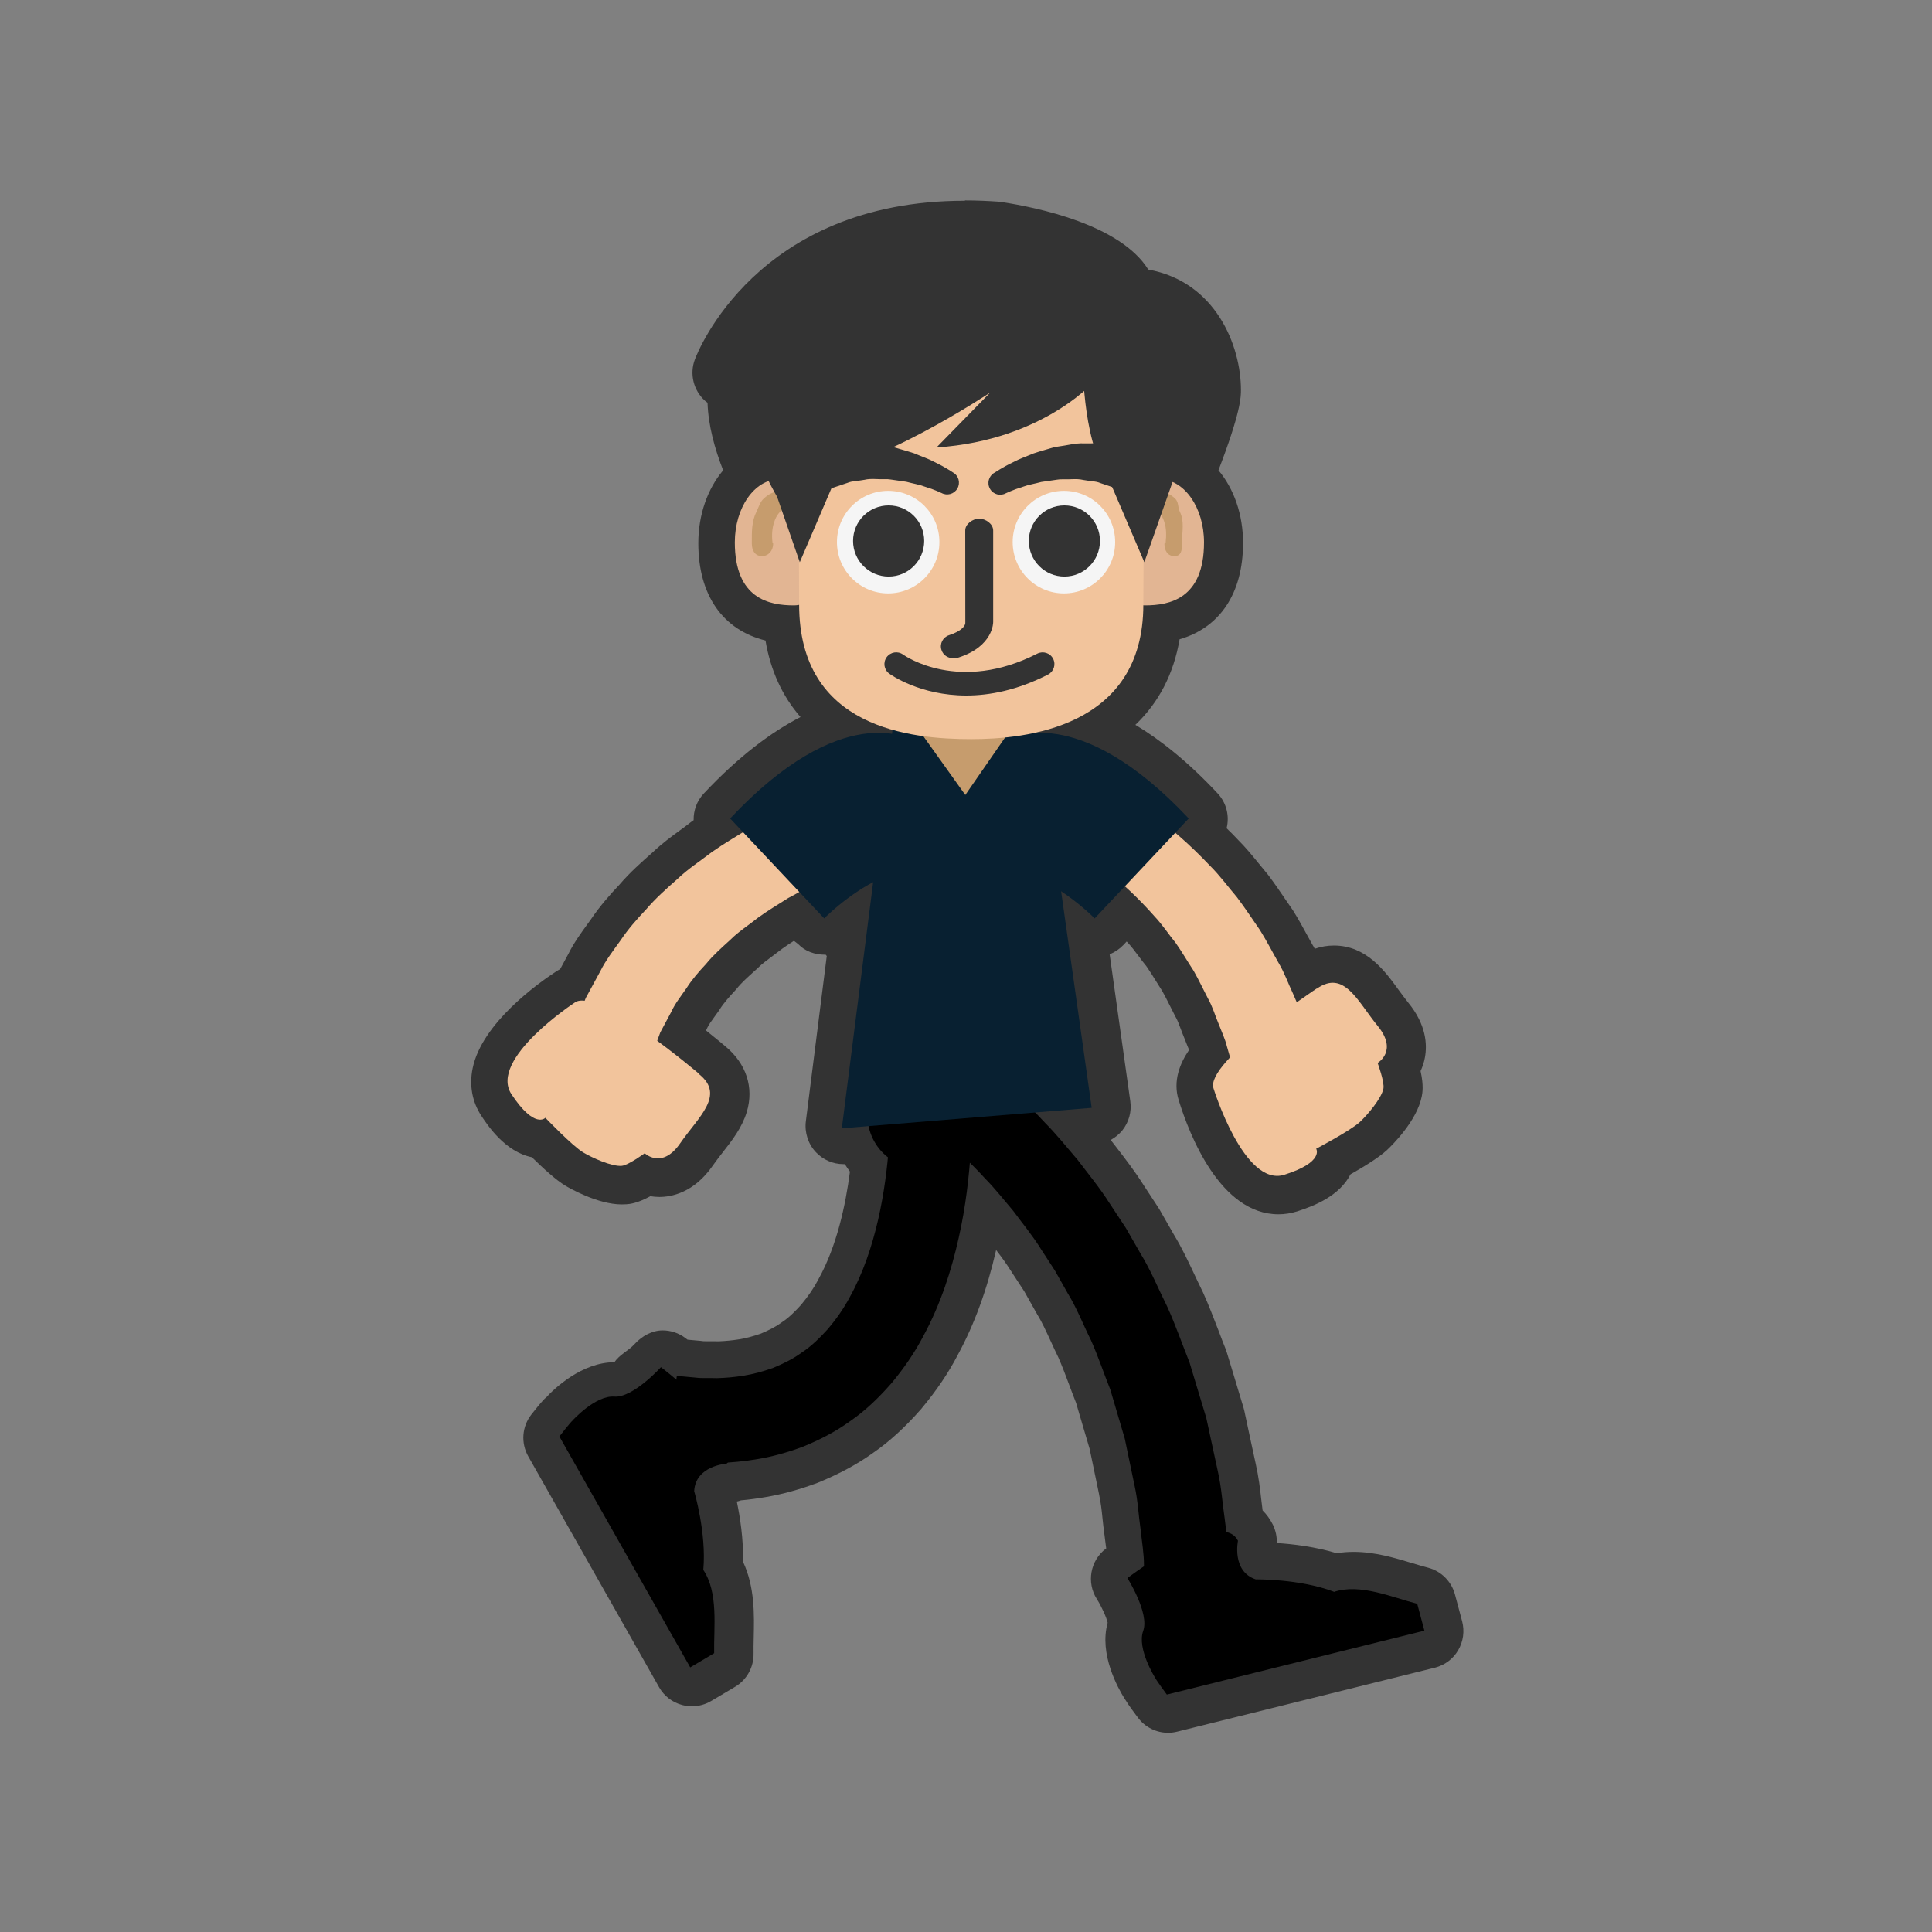 <?xml version="1.0" encoding="utf-8"?>
<!-- Generator: Adobe Illustrator 16.0.0, SVG Export Plug-In . SVG Version: 6.00 Build 0)  -->
<!DOCTYPE svg PUBLIC "-//W3C//DTD SVG 1.1//EN" "http://www.w3.org/Graphics/SVG/1.1/DTD/svg11.dtd">
<svg version="1.1" id="Layer_1" xmlns="http://www.w3.org/2000/svg" xmlns:xlink="http://www.w3.org/1999/xlink" x="0px" y="0px"
	 width="256px" height="256px" viewBox="0 0 256 256" enable-background="new 0 0 256 256" xml:space="preserve">
<rect x="0" y="0" width="256" height="256" fill="#808080" stroke="none"/>
<path fill="#333333" d="M154.62,227.016c-0.78,0-1.53-0.367-2.011-1.013c-0.77-1.04-1.299-1.755-1.627-2.326
	c-0.01-0.014-0.02-0.028-0.027-0.043c-0.518-0.817-3.037-5.069-1.814-8.401c0.17-0.676-0.729-3.021-1.85-4.797
	c-0.689-1.096-0.43-2.541,0.6-3.326c0.03-0.02,0.471-0.353,1.18-0.856c-0.039-0.612-0.129-1.276-0.219-2.003
	c-0.061-0.47-0.121-0.956-0.181-1.46c-0.08-0.563-0.149-1.235-0.229-1.924c-0.121-1.13-0.24-2.298-0.5-3.433l-1.28-6.162
	l-1.851-6.291c-0.31-0.789-0.609-1.59-0.92-2.399c-0.479-1.28-0.97-2.61-1.529-3.86c-0.36-0.729-0.7-1.47-1.041-2.22
	c-0.619-1.351-1.199-2.63-1.909-3.78c-0.021-0.029-1.14-2.039-1.69-3l-1.779-2.72c-0.771-1.26-1.641-2.39-2.48-3.5
	c-0.37-0.479-0.73-0.95-1.08-1.43c-0.311-0.36-0.609-0.72-0.9-1.08c-0.359-0.431-0.709-0.851-1.049-1.25
	c-0.25,1.68-0.551,3.29-0.91,4.86c-1.17,5.25-2.791,9.739-4.96,13.709c-1.14,2.19-2.64,4.41-4.45,6.58
	c-2.06,2.36-4.01,4.15-6.01,5.521c-1.82,1.33-4.02,2.53-6.66,3.61c-2.29,0.859-4.46,1.459-6.53,1.8c-1.16,0.2-2.34,0.35-3.59,0.45
	c-0.26,0.109-0.54,0.18-0.82,0.199c-0.05,0.01-1.59,0.15-1.9,1.01c0.4,1.521,1.41,5.801,1.21,9.951
	c1.59,2.939,1.51,6.539,1.43,9.479c-0.02,0.76-0.04,1.489-0.02,2.17c0.02,0.899-0.45,1.74-1.23,2.2l-3.17,1.88
	c-0.39,0.229-0.83,0.35-1.27,0.35c-0.21,0-0.43-0.03-0.64-0.079c-0.65-0.171-1.2-0.601-1.53-1.181L71.99,191.6
	c-0.5-0.88-0.42-1.97,0.202-2.768c0.77-1,1.31-1.689,1.76-2.156c0.02-0.025,0.05-0.054,0.07-0.08c0.61-0.67,3.81-4.027,7.2-4.027
	c0.14,0,0.27,0,0.405,0.011c0.694-0.03,2.712-1.53,4.124-3.09c0.49-0.55,1.17-0.83,1.85-0.83c0.53,0,1.06,0.159,1.51,0.5
	c0.02,0.01,0.33,0.25,0.83,0.64l2.63,0.24c0.24,0.029,0.55,0.029,0.83,0.029h0.93c0.23,0,0.48,0,0.72,0.011
	c1.11-0.04,2.13-0.13,3.11-0.29c1.03-0.16,2.13-0.45,3.38-0.891c1.04-0.439,2.22-0.979,3.25-1.729l0.1-0.069
	c0.9-0.591,1.83-1.44,3.01-2.74c1.04-1.24,1.89-2.48,2.55-3.73c2.85-5.14,4.09-11.5,4.63-16.32c-0.77-0.819-1.39-1.77-1.83-2.819
	l-1.47,0.11c-0.06,0.01-0.13,0.01-0.19,0.01c-0.68,0-1.33-0.28-1.81-0.78c-0.52-0.54-0.76-1.29-0.67-2.04l3.39-26.7
	c-0.9,0.76-1.45,1.4-1.46,1.41c-0.47,0.48-1.11,0.84-1.78,0.84h-0.03c-0.68,0-1.33-0.38-1.79-0.88l-1.96-2.13l-0.55,0.32
	c-0.98,0.62-2,1.24-2.93,1.91c-0.42,0.34-0.86,0.66-1.3,0.98c-0.78,0.58-1.53,1.13-2.1,1.71l-0.38,0.35
	c-0.99,0.9-1.94,1.74-2.65,2.629l-0.12,0.141c-0.79,0.84-1.69,1.85-2.32,2.85c-0.02,0.03-0.04,0.07-0.06,0.1
	c-0.16,0.23-0.33,0.461-0.49,0.69c-0.52,0.72-1.01,1.41-1.28,2.011c-0.02,0.049-0.05,0.1-0.08,0.149l-1.01,1.87
	c2.35,1.8,4.06,3.26,4.15,3.34c4.65,3.76,1.29,8.061-0.72,10.63c-0.47,0.601-0.95,1.22-1.38,1.841c-1.76,2.539-3.7,3.08-5.02,3.08
	c-0.59,0-1.12-0.111-1.58-0.261c-1.22,0.761-2.23,1.181-3,1.25c-0.12,0.011-0.25,0.021-0.39,0.021c-2.59,0-6.15-2.11-6.19-2.131
	c-1.23-0.729-3.25-2.68-4.56-4c-2.56-0.08-4.51-2.58-5.76-4.479c-0.86-1.3-1.14-2.84-0.81-4.45c1.07-5.189,8.47-10.24,9.94-11.199
	c0.29-0.201,0.62-0.361,0.99-0.461l1.53-2.81c0.66-1.33,1.55-2.55,2.41-3.73l0.45-0.62c1.09-1.64,2.48-3.19,3.58-4.35
	c1.3-1.52,2.8-2.84,4.24-4.12c1.06-1.01,2.22-1.86,3.34-2.68c0.48-0.34,0.95-0.69,1.41-1.05l0.09-0.06c0.57-0.4,1.15-0.78,1.72-1.15
	c-0.53-0.93-0.41-2.13,0.35-2.95c6.04-6.43,11.27-9.61,15.47-11.06c-4.02-3.01-6.36-7.42-6.88-13.05
	c-5.59-0.61-8.64-4.38-8.64-10.77c0-3.73,1.46-7.11,3.75-9.07c-1.52-3.45-2.77-7.48-2.5-11.08c-0.43-0.08-0.84-0.28-1.18-0.59
	c-0.76-0.69-1.03-1.77-0.67-2.73c0.3-0.79,7.51-19.41,33.44-19.41c1.359,0,2.77,0.05,4.18,0.15c0.07,0,0.131,0.01,0.19,0.02
	c3.78,0.57,16.03,2.86,18.29,8.79c8.34,0.82,11.41,8.44,11.41,13.65c0,0.67,0,2.67-3.4,11.24c2.26,1.97,3.68,5.32,3.68,9.02
	c0,6.2-2.869,9.93-8.149,10.7c-0.58,6.13-3.36,10.8-8.19,13.83c3.85,1.69,8.45,4.81,13.65,10.35c0.91,0.97,0.91,2.46,0,3.43
	l-0.03,0.03c0.97,0.9,1.91,1.83,2.8,2.77c0.93,0.91,1.76,1.94,2.57,2.94c0.37,0.45,0.73,0.9,1.109,1.34l0.091,0.11
	c0.78,1.03,1.489,2.07,2.17,3.07c0.319,0.46,0.63,0.93,0.95,1.38l0.07,0.11c0.639,1.03,1.189,2.04,1.729,3.02
	c0.26,0.47,0.521,0.94,0.771,1.4c0.549,0.9,0.959,1.85,1.319,2.7l0.2-0.14c1.119-0.781,2.311-1.201,3.49-1.201
	c3.02,0,4.879,2.56,6.52,4.81c0.45,0.62,0.91,1.25,1.38,1.83c1.79,2.18,1.9,4.04,1.69,5.22c-0.141,0.78-0.44,1.41-0.79,1.91
	c0.399,1.39,0.53,2.47,0.37,3.24c-0.5,2.58-3.69,5.61-3.83,5.739c-1.051,0.98-3.48,2.391-5.1,3.281l-0.061,0.149
	c-0.66,1.78-2.51,3.101-5.83,4.149c-0.561,0.181-1.13,0.271-1.71,0.271c-6.22,0-9.86-10.229-10.819-13.36
	c-0.631-1.93,0.449-3.84,1.77-5.439l-0.09-0.34c-0.11-0.461-0.33-1-0.58-1.62c-0.131-0.31-0.26-0.63-0.381-0.96
	c-0.17-0.4-0.33-0.811-0.489-1.24c-0.25-0.68-0.49-1.311-0.81-1.87c-0.281-0.53-0.521-1.01-0.761-1.5
	c-0.351-0.69-0.7-1.41-1.09-2.09c-0.3-0.46-0.59-0.92-0.89-1.4c-0.43-0.69-0.881-1.41-1.351-2.07c-0.36-0.44-0.7-0.9-1.05-1.36
	c-0.529-0.72-1.04-1.39-1.58-1.96c-0.65-0.74-1.311-1.44-1.98-2.11l-2.27,2.49c-0.47,0.5-1.12,0.88-1.8,0.88h-0.021
	c-0.369,0-0.72-0.17-1.039-0.32l3.119,22.19c0.1,0.681-0.1,1.351-0.529,1.89c-0.43,0.541-1.07,0.86-1.75,0.92l-2.551,0.19
	c0.49,0.57,0.99,1.16,1.51,1.771l0.891,1.05l0.1,0.12c0.36,0.49,0.74,0.979,1.121,1.47c1.1,1.42,2.229,2.88,3.27,4.521l2.07,3.149
	l0.08,0.13l1.939,3.391c0.96,1.56,1.76,3.27,2.54,4.93c0.36,0.77,0.72,1.54,1.101,2.3c0.01,0.03,0.029,0.06,0.039,0.09
	c0.76,1.681,1.41,3.38,2.04,5.03c0.32,0.82,0.63,1.64,0.95,2.449c0.029,0.07,0.05,0.141,0.07,0.201l2.22,7.35
	c0.021,0.07,0.03,0.13,0.05,0.199l1.51,7c0.36,1.561,0.541,3.101,0.69,4.471c0.08,0.689,0.16,1.359,0.26,2.02l0.06,0.45
	c0.621,0.44,1.121,1.021,1.471,1.72c0.25,0.511,0.33,1.08,0.21,1.631c-0.011,0.05-0.29,1.57,0.45,2.1c1.529,0.03,5.96,0.21,9.9,1.52
	c0.739-0.17,1.529-0.25,2.359-0.25c2.48,0,4.95,0.75,7.13,1.42c0.72,0.221,1.431,0.431,2.091,0.601
	c0.869,0.229,1.559,0.91,1.789,1.78l0.95,3.56c0.17,0.65,0.08,1.341-0.271,1.92c-0.35,0.58-0.899,0.99-1.549,1.15l-34.131,8.479
	c-0.21,0.04-0.41,0.07-0.609,0.07L154.62,227.016z"/>
<path fill="#333333" d="M127.69,31.485c1.283,0,2.615,0.05,3.998,0.15c0,0,14.957,2.26,16.416,7.48
	c0.109,0.397,0.16,0.83,0.184,1.275c0.186-0.007,0.365-0.01,0.544-0.01c8.899,0,10.44,8.46,10.44,11.228
	c0,1.99-2.15,7.667-3.521,11.066l0.04,0.012l-0.41,1.18c2.41,1.035,4.17,4.223,4.17,7.998c0,7.486-4.57,8.352-7.81,8.352
	c-0.08,0-0.15-0.012-0.229-0.018c-0.031,10.898-7.051,15.29-13.801,16.913l0.02,0.28h0.15c4.01,0,10.78,1.75,19.66,11.22l-1.79,1.84
	c1.58,1.35,3.12,2.76,4.58,4.3c1.31,1.3,2.41,2.79,3.59,4.17c1.101,1.44,2.06,2.94,3.06,4.36c0.91,1.47,1.67,2.95,2.451,4.33
	c0.83,1.37,1.289,2.78,1.889,4.02c0.181,0.43,0.361,0.84,0.541,1.24c1.57-1.12,2.66-1.84,2.66-1.84
	c0.779-0.551,1.479-0.78,2.109-0.78c2.311,0,3.85,3.14,5.98,5.74c2.72,3.319-0.021,4.89-0.021,4.89s0.94,2.54,0.771,3.4
	c-0.26,1.33-2.12,3.49-3.101,4.41c-1.239,1.17-5.8,3.57-5.8,3.57s1.12,1.77-4.22,3.459c-0.32,0.101-0.64,0.15-0.95,0.15
	c-4.859,0-8.439-11.59-8.439-11.59c-0.32-0.971,0.64-2.45,2.17-4.07l-0.44-1.55c-0.22-0.92-0.67-1.87-1.07-2.94
	c-0.46-1.039-0.79-2.27-1.43-3.399c-0.61-1.15-1.19-2.41-1.89-3.65c-0.78-1.18-1.51-2.46-2.371-3.68
	c-0.939-1.14-1.77-2.43-2.81-3.53c-1.229-1.39-2.54-2.71-3.89-3.93l-3.98,4.23c0,0-1.8-1.84-4.38-3.55l3.99,28.41l-7.74,0.6
	c0.53,0.53,1.06,1.07,1.601,1.66c1.42,1.44,2.789,3.131,4.289,4.881c1.381,1.829,2.94,3.699,4.271,5.819l2.101,3.19
	c0.64,1.119,1.289,2.25,1.939,3.39c1.38,2.25,2.38,4.729,3.58,7.11c1.1,2.43,1.971,4.939,2.939,7.379l2.221,7.351
	c0.52,2.431,1.04,4.78,1.52,7.011c0.51,2.219,0.631,4.369,0.93,6.329c0.07,0.601,0.15,1.19,0.221,1.761
	c0.68,0.14,1.22,0.549,1.54,1.199c0,0-0.851,4.17,2.36,5.17h0.16c0.969,0,6.069,0.03,10.189,1.59c-0.01,0-0.08-0.02-0.09-0.02
	l-0.04-0.02V211c1-0.26,1.68-0.38,2.521-0.38c2.899,0,6.069,1.29,8.639,1.95l0.971,3.56l-34.12,8.479c0,0-1.62-2.189-1.53-2.225
	l-0.02,0.004c0,0-2.439-3.861-1.58-6.201c0.859-2.35-2.09-6.994-2.09-6.994s0.88-0.67,2.21-1.56c0-0.09-0.011-0.17-0.011-0.27
	c0.011-1.45-0.26-2.99-0.459-4.75c-0.26-1.75-0.33-3.657-0.78-5.63c-0.41-1.98-0.851-4.061-1.3-6.221
	c-0.621-2.115-1.26-4.289-1.92-6.5c-0.851-2.146-1.601-4.369-2.551-6.51c-1.039-2.095-1.88-4.296-3.1-6.25
	c-0.561-1.01-1.12-2-1.67-2.986c-0.61-0.942-1.221-1.869-1.82-2.789c-1.15-1.865-2.51-3.49-3.689-5.11
	c-1.291-1.521-2.461-3.013-3.68-4.25c-0.721-0.793-1.421-1.511-2.101-2.17c-0.25,3.01-0.66,6.36-1.47,9.944
	c-0.94,4.221-2.37,8.75-4.72,13.061c-1.13,2.17-2.57,4.25-4.17,6.17c-1.65,1.89-3.47,3.66-5.5,5.05c-1.99,1.45-4.13,2.511-6.2,3.36
	c-2.09,0.79-4.11,1.34-5.99,1.65c-1.44,0.25-2.8,0.39-4.03,0.469c-0.04,0.051-0.08,0.101-0.13,0.15c0,0-4.13,0.271-4.3,3.65
	c0,0,1.65,5.55,1.21,10.42c-0.01-0.01-0.01-0.016-0.02-0.02l0.02,0.02c2.07,3.04,1.39,7.65,1.46,11.07l-3.17,1.88l-17.34-30.601
	c0,0,1.6-2.072,1.71-2.072l-0.01-0.021c0,0,2.89-3.2,5.35-3.2c0.07,0,0.14,0,0.21,0.01h0.17c2.49,0,6.01-3.91,6.01-3.91
	s0.85,0.641,2.04,1.65l0.07-0.51l2.51,0.23c0.36,0.05,0.75,0.06,1.17,0.06c0.29,0,0.6-0.01,0.93-0.01c0.23,0,0.47,0,0.72,0.01
	c1.07-0.03,2.26-0.13,3.52-0.33c1.25-0.2,2.55-0.55,3.87-1.021c1.28-0.539,2.6-1.149,3.82-2.039c1.26-0.82,2.4-1.94,3.5-3.16
	c1.06-1.27,2.07-2.66,2.9-4.24c3.17-5.71,4.51-12.83,5.04-18.48c-1.36-1.049-2.33-2.629-2.63-4.47l-3.48,0.271l4.09-32.21
	c-3.63,1.91-6.43,4.77-6.43,4.77l-3.3-3.51c-0.48,0.27-0.97,0.54-1.47,0.8c-1.33,0.84-2.72,1.67-4,2.6
	c-1.24,0.99-2.6,1.85-3.68,2.94c-1.15,1.04-2.29,2.04-3.2,3.165c-0.99,1.064-1.91,2.12-2.61,3.23c-0.75,1.076-1.53,2.06-2,3.105
	c-0.54,1.01-1.03,1.93-1.47,2.75c-0.15,0.4-0.29,0.78-0.42,1.13c3.1,2.28,5.61,4.421,5.61,4.421c3.45,2.789-0.1,5.619-2.53,9.149
	c-1.08,1.56-2.13,2-2.97,2c-1.04,0-1.74-0.681-1.74-0.681s-2.19,1.601-3.05,1.681c-0.06,0-0.13,0.01-0.19,0.01
	c-1.39,0-3.8-1.12-4.91-1.78c-1.46-0.869-5.02-4.6-5.02-4.6s-0.23,0.25-0.69,0.25c-0.7,0-1.94-0.561-3.8-3.35
	c-3.1-4.66,8.41-12.17,8.41-12.17c0.24-0.16,0.55-0.24,0.91-0.24c0.11,0,0.22,0.01,0.34,0.02l0.15-0.39
	c0.58-1.07,1.25-2.28,1.96-3.61c0.67-1.36,1.66-2.64,2.67-4.04c0.96-1.44,2.14-2.79,3.42-4.14c1.2-1.43,2.63-2.68,4.08-3.96
	c1.4-1.35,3.03-2.39,4.57-3.58c1.35-0.95,2.75-1.8,4.14-2.64l-1.69-1.79c8.87-9.46,15.65-11.36,19.65-11.36
	c0.65,0,1.23,0.05,1.74,0.13l0.06-0.54c-6.38-1.83-12.31-6.2-12.32-16.56c-0.22,0.05-0.45,0.08-0.71,0.08
	c-3.23,0-7.81-0.87-7.81-8.35c0-3.93,1.91-7.21,4.47-8.1c-1.84-3.65-4.63-10.43-2.49-14.7c0,0,0.46-0.71-0.23-0.71
	c-0.38,0-1.13,0.22-2.52,0.92c0,0,6.61-17.78,31.1-17.78"/>
<path fill="#333333" d="M127.851,26.601c-27.65,0-35.46,20.18-35.78,21.04c-0.72,1.92-0.18,4.09,1.34,5.46
	c0.11,0.09,0.22,0.19,0.34,0.27c0.1,3.01,0.96,6.12,2.07,8.95c-2.06,2.44-3.29,5.87-3.29,9.65c0,6.9,3.25,11.5,8.9,12.9
	c0.67,3.98,2.24,7.39,4.64,10.14c-3.77,1.94-8.09,5.1-12.81,10.13c-0.93,0.99-1.38,2.27-1.35,3.54l-0.33,0.23
	c-0.06,0.04-0.12,0.09-0.17,0.13c-0.44,0.35-0.89,0.68-1.35,1.01c-1.11,0.81-2.36,1.73-3.54,2.85c-1.49,1.32-3.03,2.67-4.43,4.31
	c-1.15,1.21-2.58,2.81-3.8,4.62l-0.39,0.54c-0.91,1.26-1.86,2.55-2.6,4.05l-0.94,1.74l-0.14,0.25c-0.22,0.12-0.42,0.239-0.6,0.36
	c-2.3,1.51-9.76,6.789-10.99,12.77c-0.47,2.279-0.07,4.47,1.17,6.34c0.82,1.24,3.14,4.75,6.68,5.46c1.45,1.431,3.19,3.03,4.44,3.771
	c0.42,0.26,4.25,2.479,7.46,2.479c0.21,0,0.41-0.01,0.61-0.021c0.44-0.029,1.43-0.109,3.19-1.069c0.37,0.06,0.77,0.101,1.19,0.101
	c1.57,0,4.58-0.541,7.08-4.16c0.38-0.551,0.83-1.121,1.29-1.721c1.27-1.619,2.58-3.3,3.21-5.38c0.98-3.25-0.07-6.43-2.87-8.729
	c-0.23-0.19-1.17-0.99-2.53-2.07l0.01-0.02c0.05-0.101,0.11-0.211,0.15-0.32c0.16-0.37,0.6-0.98,1.03-1.57
	c0.17-0.23,0.34-0.47,0.51-0.71c0.04-0.06,0.09-0.13,0.13-0.2c0.52-0.83,1.32-1.72,2.03-2.48c0.08-0.09,0.16-0.18,0.24-0.279
	c0.58-0.73,1.45-1.51,2.37-2.34l0.27-0.24c0.07-0.07,0.14-0.13,0.21-0.2c0.44-0.45,1.11-0.94,1.81-1.46
	c0.43-0.32,0.87-0.65,1.33-1.01c0.49-0.36,1.02-0.7,1.56-1.05l0.56,0.43c0.94,0.99,2.23,1.41,3.59,1.41h0.05
	c0.05,0,0.1,0.16,0.15,0.16l-2.77,21.899c-0.19,1.49,0.3,3.03,1.34,4.12c0.95,1,2.26,1.57,3.62,1.57c0.07,0,0.14,0.01,0.21,0.01
	c0.21,0.341,0.43,0.67,0.67,0.979c-0.57,4.421-1.74,9.891-4.18,14.271l-0.05,0.101c-0.56,1.06-1.29,2.14-2.25,3.289
	c-0.64,0.701-1.56,1.67-2.46,2.25l-0.2,0.141c-0.8,0.58-1.75,1.029-2.67,1.42c-1.07,0.37-2.01,0.62-2.84,0.75
	c-0.89,0.141-1.78,0.23-2.75,0.27c-0.25-0.01-0.48-0.01-0.71-0.01h-0.93c-0.34,0-0.45-0.01-0.48-0.02l-0.24-0.03
	c-0.75-0.069-1.34-0.12-1.76-0.16l-0.29-0.22c-0.9-0.68-1.96-1.01-3.01-1.01c-1.37,0-2.73,0.729-3.72,1.82
	c-0.81,0.889-2.02,1.399-2.66,2.399h-0.01c-4.34,0-8.03,3.55-9.06,4.69c-0.07,0.08-0.13,0.069-0.19,0.149
	c-0.55,0.58-1.11,1.261-1.76,2.101c-1.24,1.59-1.4,3.76-0.41,5.52l17.34,30.6c0.66,1.17,1.77,2.021,3.07,2.36
	c0.42,0.11,0.85,0.17,1.28,0.17c0.89,0,1.77-0.239,2.55-0.7l3.17-1.88c1.55-0.92,2.48-2.6,2.45-4.399c-0.01-0.61,0-1.311,0.02-2.061
	c0.07-3.06,0.16-6.75-1.41-10.1c0.06-3.01-0.4-5.95-0.83-7.99c0.19-0.04,0.37-0.1,0.55-0.16c1.13-0.1,2.22-0.25,3.31-0.439
	c2.19-0.371,4.52-1.01,6.89-1.9l0.14-0.061c2.79-1.149,5.14-2.43,7.18-3.899c2.15-1.479,4.24-3.39,6.39-5.84l0.07-0.091
	c1.91-2.289,3.51-4.649,4.74-7.02c2.21-4.07,3.88-8.63,5.09-13.92c0.7,0.91,1.35,1.79,1.92,2.71l0.08,0.11l0.13,0.21
	c0.529,0.8,1.061,1.62,1.6,2.45c0.53,0.939,1.061,1.88,1.59,2.83l0.11,0.189c0.63,1.02,1.181,2.23,1.771,3.51
	c0.33,0.73,0.68,1.48,1.05,2.24c0.51,1.16,0.97,2.38,1.45,3.67c0.289,0.79,0.59,1.57,0.899,2.35l0.46,1.58l1.33,4.5l0.98,4.711
	l0.27,1.31l0.01,0.08c0.221,0.989,0.34,2.04,0.45,3.149c0.07,0.65,0.14,1.33,0.24,2.021c0.06,0.49,0.12,0.96,0.18,1.41l0.07,0.51
	l-0.06,0.04c-2.061,1.58-2.58,4.471-1.19,6.66c0.64,1.01,1.28,2.439,1.44,3.15c-1.17,4.16,1.39,8.699,2.229,10.039l0.13,0.19
	c0.42,0.7,0.98,1.45,1.631,2.319c0.959,1.301,2.459,2.031,4.02,2.031c0.4,0,0.8-0.051,1.199-0.15l34.131-8.471
	c1.3-0.319,2.42-1.149,3.1-2.31s0.87-2.53,0.53-3.83l-0.95-3.56c-0.471-1.75-1.84-3.11-3.59-3.561c-0.59-0.15-1.27-0.359-1.99-0.57
	c-2.35-0.709-5-1.52-7.859-1.52c-0.761,0-1.5,0.061-2.221,0.18c-2.88-0.869-5.85-1.22-7.949-1.35c0.029-0.83-0.15-1.67-0.521-2.43
	c-0.36-0.711-0.81-1.351-1.36-1.891c-0.06-0.46-0.119-0.96-0.18-1.47c-0.16-1.42-0.35-3.03-0.74-4.74l-0.68-3.14
	c-0.27-1.25-0.54-2.53-0.82-3.84c-0.029-0.131-0.061-0.26-0.1-0.391l-1.54-5.109l-0.681-2.24c-0.039-0.141-0.09-0.27-0.14-0.41
	c-0.319-0.79-0.63-1.6-0.93-2.41c-0.65-1.68-1.31-3.42-2.101-5.17l-0.09-0.18c-0.359-0.721-0.699-1.46-1.07-2.24
	c-0.799-1.689-1.619-3.449-2.67-5.18l-1.5-2.62l-0.399-0.7c-0.05-0.09-0.101-0.17-0.16-0.26l-1.899-2.9l-0.16-0.25
	c-1.101-1.729-2.311-3.3-3.371-4.68c-0.309-0.391-0.6-0.779-0.899-1.16c0.591-0.32,1.12-0.75,1.55-1.279
	c0.86-1.08,1.24-2.461,1.051-3.83l-2.74-19.5c0.68-0.26,1.3-0.68,1.82-1.22l0.439-0.47l0.05,0.06l0.12,0.13
	c0.45,0.47,0.91,1.09,1.4,1.74c0.33,0.44,0.67,0.9,1.05,1.36c0.41,0.59,0.81,1.22,1.22,1.891c0.29,0.469,0.58,0.93,0.87,1.379
	c0.34,0.601,0.649,1.23,0.99,1.9c0.25,0.51,0.5,1,0.75,1.48l0.069,0.129c0.221,0.381,0.42,0.931,0.641,1.511
	c0.16,0.42,0.32,0.851,0.51,1.3l0.38,0.96l0.22,0.53c-1.18,1.73-2.199,4.09-1.369,6.689c1.41,4.561,5.51,15.09,13.209,15.09
	c0.83,0,1.65-0.129,2.461-0.379c2.39-0.761,5.63-2.08,7.09-4.92c1.779-1,3.79-2.24,4.85-3.23c0.66-0.62,3.961-3.86,4.59-7.1
	c0.08-0.42,0.28-1.391-0.16-3.351c0.261-0.55,0.461-1.16,0.58-1.81c0.311-1.7,0.181-4.33-2.209-7.25
	c-0.431-0.53-0.851-1.11-1.301-1.721c-1.789-2.47-4.25-5.85-8.55-5.85c-0.851,0-1.7,0.14-2.54,0.43c-0.1-0.19-0.21-0.39-0.33-0.58
	c-0.24-0.43-0.48-0.87-0.73-1.32c-0.549-1.01-1.119-2.05-1.799-3.14l-0.141-0.21l-0.93-1.35c-0.7-1.04-1.43-2.1-2.25-3.19
	c-0.061-0.08-0.12-0.15-0.18-0.22c-0.36-0.43-0.711-0.86-1.061-1.29c-0.8-0.98-1.699-2.09-2.75-3.14c-0.49-0.52-0.99-1.03-1.51-1.53
	c0.4-1.6,0-3.36-1.21-4.64c-3.931-4.2-7.591-7.09-10.88-9.06c3.1-2.95,5.08-6.77,5.859-11.34c5.34-1.55,8.41-6.08,8.41-12.77
	c0-3.77-1.21-7.18-3.26-9.62c2.98-7.75,2.98-9.74,2.98-10.64c0-5.88-3.34-14.34-12.281-15.96c-3.68-5.93-14.629-8.22-19.539-8.96
	c-0.12-0.02-0.25-0.03-0.381-0.04c-1.469-0.1-2.939-0.16-4.37-0.16L127.851,26.601z"/>
<path d="M128.604,141.104c0,0,0.025,0.308,0.068,0.881c0.021,0.539,0.061,1.324,0.105,2.33c0.063,1.987,0.078,4.795-0.146,8.168
	c-0.226,3.379-0.646,7.326-1.6,11.553c-0.944,4.22-2.367,8.747-4.717,13.063c-1.132,2.166-2.57,4.244-4.175,6.17
	c-1.65,1.891-3.467,3.66-5.504,5.051c-1.99,1.445-4.135,2.51-6.206,3.359c-2.093,0.784-4.116,1.336-5.99,1.647
	c-1.87,0.323-3.588,0.465-5.082,0.524c-1.483-0.018-2.81,0.059-3.846-0.053c-2.088-0.18-3.28-0.286-3.28-0.286l1.452-11.2
	c0,0,0.913,0.09,2.51,0.23c0.803,0.109,1.73,0.03,2.82,0.07c1.067-0.03,2.262-0.12,3.513-0.33c1.257-0.19,2.552-0.551,3.87-1.01
	c1.282-0.53,2.605-1.15,3.823-2.041c1.26-0.819,2.396-1.939,3.497-3.149c1.06-1.26,2.07-2.66,2.902-4.24
	c3.47-6.25,4.75-14.22,5.17-20.069c0.22-2.94,0.22-5.42,0.18-7.131c-0.03-0.84-0.06-1.5-0.08-1.959l-0.04-0.631l10.74-0.91
	L128.604,141.104z"/>
<path d="M128.158,139.796c0,0,0.292,0.197,0.832,0.572c0.637,0.435,1.388,1.018,2.34,1.764c1.846,1.538,4.455,3.724,7.18,6.681
	c1.42,1.436,2.792,3.125,4.283,4.877c1.38,1.83,2.939,3.699,4.275,5.819c0.688,1.04,1.39,2.101,2.098,3.181
	c0.641,1.109,1.29,2.24,1.939,3.379c1.383,2.24,2.383,4.721,3.578,7.111c1.094,2.42,1.969,4.939,2.939,7.369l2.22,7.35
	c0.522,2.431,1.034,4.781,1.515,7c0.508,2.221,0.623,4.371,0.922,6.33c0.229,1.961,0.529,3.771,0.539,5.371l0.181,4.14l0.149,3.61
	H151.85l-0.131-3.261c-0.039-1.04-0.08-2.3-0.14-3.739c0.01-1.451-0.271-3.061-0.46-4.82c-0.26-1.75-0.34-3.69-0.78-5.66
	c-0.42-1.98-0.851-4.07-1.3-6.24c-0.63-2.109-1.27-4.3-1.92-6.51c-0.86-2.141-1.6-4.38-2.551-6.51
	c-1.049-2.101-1.889-4.301-3.1-6.26c-0.57-1.011-1.119-2-1.68-2.98c-0.62-0.95-1.221-1.88-1.82-2.801
	c-1.15-1.869-2.51-3.489-3.699-5.109c-1.291-1.52-2.471-3.02-3.69-4.25c-2.35-2.59-4.55-4.439-6.05-5.72
	c-0.77-0.61-1.38-1.091-1.71-1.32c-0.42-0.3-0.64-0.46-0.64-0.46l5.95-8.99L128.158,139.796z"/>
<path d="M93.178,207.986l0.015,0.022c0.44-4.87-1.21-10.42-1.21-10.42c0.168-3.39,4.296-3.649,4.296-3.649
	c3.75-3.391-8.7-12.78-8.7-12.78s-3.69,4.08-6.18,3.899c-2.5-0.199-5.56,3.19-5.56,3.19l0.01,0.021
	c-0.06-0.08-1.73,2.069-1.73,2.069l17.34,30.601l3.17-1.881c-0.07-3.43,0.61-8.06-1.48-11.1L93.178,207.986z"/>
<path d="M176.729,210.92l0.023-0.008c-4.57-1.73-10.354-1.637-10.354-1.637c-3.219-1.065-2.359-5.114-2.359-5.114
	c-2.26-4.521-14.65,4.94-14.65,4.94s2.94,4.649,2.09,7c-0.859,2.35,1.58,6.209,1.58,6.209h0.021c-0.09,0.041,1.53,2.23,1.53,2.23
	l34.13-8.47l-0.95-3.56c-3.33-0.851-7.6-2.75-11.08-1.561L176.729,210.92z"/>
<ellipse cx="121.512" cy="147.661" rx="6.59" ry="7.013"/>
<path fill="#F2C49C" d="M174.466,130.984c0,0-14.802,9.791-13.67,13.227c0,0,4.05,13.13,9.388,11.45
	c5.33-1.681,4.217-3.45,4.217-3.45s4.57-2.4,5.811-3.561c0.98-0.92,2.84-3.09,3.1-4.409c0.17-0.851-0.77-3.4-0.77-3.4
	s2.74-1.569,0.02-4.89c-2.709-3.311-4.449-7.49-8.08-4.95L174.466,130.984z"/>
<path fill="#F2C49C" d="M124.093,111.618l-0.58,0.108c-0.35,0.075-0.86,0.187-1.51,0.332c-1.363,0.306-3.345,0.85-5.676,1.613
	c-2.32,0.81-5.02,1.79-7.75,3.15c-1.41,0.61-2.724,1.45-4.14,2.18c-1.33,0.84-2.713,1.67-4,2.6c-1.232,0.99-2.596,1.85-3.676,2.94
	c-1.14,1.04-2.28,2.04-3.19,3.17c-0.99,1.061-1.91,2.12-2.61,3.23c-0.75,1.08-1.53,2.06-2,3.109c-0.54,1.01-1.03,1.93-1.47,2.75
	l-0.83,2.25c-0.47,1.25-0.75,1.95-0.75,1.95l-10.45-3.229l0.99-2.58c0.33-0.811,0.71-1.801,1.16-2.94c0.58-1.08,1.25-2.29,1.96-3.61
	c0.67-1.359,1.66-2.649,2.66-4.04c0.96-1.44,2.14-2.79,3.42-4.14c1.21-1.42,2.63-2.68,4.08-3.96c1.4-1.35,3.03-2.39,4.57-3.58
	c1.58-1.11,3.24-2.09,4.86-3.08c1.67-0.85,3.27-1.82,4.91-2.52c3.22-1.55,6.34-2.65,9.02-3.55c2.71-0.85,5-1.45,6.64-1.81
	c0.8-0.18,1.51-0.32,2-0.41l0.67-0.12l1.72,10.23L124.093,111.618z"/>
<path fill="#F2C49C" d="M135.178,99.568c0,0,0.23,0.052,0.666,0.16c0.522,0.12,1.162,0.313,1.947,0.56
	c1.57,0.517,3.77,1.28,6.25,2.5c1.27,0.556,2.55,1.323,3.939,2.072c1.34,0.85,2.791,1.67,4.17,2.715
	c2.841,1.973,5.611,4.433,8.15,7.112c1.32,1.3,2.41,2.802,3.59,4.184c1.101,1.45,2.07,2.95,3.061,4.37
	c0.92,1.47,1.67,2.95,2.46,4.33c0.819,1.371,1.29,2.781,1.89,4.02c0.53,1.271,1.11,2.41,1.41,3.479c0.35,1.061,0.66,1.971,0.91,2.73
	l0.779,2.381l-10.58,2.779l-0.59-2.02c-0.189-0.65-0.41-1.431-0.67-2.33c-0.22-0.92-0.67-1.86-1.08-2.93
	c-0.449-1.041-0.789-2.271-1.43-3.4c-0.609-1.16-1.189-2.42-1.89-3.65c-0.78-1.18-1.511-2.46-2.37-3.68
	c-0.939-1.14-1.77-2.43-2.811-3.53c-2-2.26-4.199-4.38-6.479-6.09c-1.101-0.91-2.29-1.62-3.351-2.37
	c-1.129-0.65-2.17-1.34-3.199-1.82c-2.01-1.09-3.77-1.77-4.98-2.22l-1.31-0.44c-0.33-0.09-0.5-0.14-0.5-0.14l2.08-8.74
	L135.178,99.568z"/>
<path fill="#082031" d="M133.75,97.94c0,0,8.957-5.26,23.76,10.514l-12.464,13.242c0,0-7.593-7.79-14.022-6.23"/>
<path fill="#082031" d="M144.654,146.795l-33.108,2.71l7.014-55.124h18.697L144.654,146.795z"/>
<path fill="#F2C49C" d="M92.675,142.323c0,0-13.496-11.54-16.483-9.503c0,0-11.508,7.511-8.415,12.181
	c3.09,4.67,4.488,3.11,4.488,3.11s3.56,3.729,5.024,4.6c1.15,0.689,3.75,1.88,5.09,1.77c0.86-0.069,3.05-1.67,3.05-1.67
	s2.27,2.2,4.7-1.319c2.43-3.521,5.98-6.351,2.53-9.14L92.675,142.323z"/>
<path fill="#082031" d="M120.508,97.94c0,0-8.962-5.26-23.76,10.514l12.464,13.242c0,0,7.597-7.79,14.02-6.23"/>
<path fill="#C69C6D" d="M134.918,95.21l-7.01,10.128l-7.79-10.907"/>
<path fill="#E2B593" d="M147.824,71.864c0,4.613,0.668,8.352,3.904,8.352c3.232,0,7.81-0.865,7.81-8.352
	c0-4.613-2.624-8.354-5.858-8.354C150.447,63.51,147.824,67.25,147.824,71.864z"/>
<path fill="#C69C6D" d="M148.793,71.83c0.016-1.29,0.28-2.76,0.913-4.014c0.321-0.636,0.729-1.257,1.304-1.792
	c0.573-0.523,1.385-0.973,2.33-0.986c0.36,0.034,0.285,0.003,0.622,0.072c0.272,0.06,0.503,0.14,0.683,0.23
	c0.402,0.174,0.727,0.426,1.029,0.684c0.567,0.535,0.348,1.156,0.666,1.792c0.633,1.28,0.28,2.664,0.28,4.048v0.158
	c0,0.907-0.082,1.65-0.99,1.662c-0.905,0.01-1.333-0.716-1.34-1.623c0-0.06,0.163-0.13,0.166-0.19c0.101-0.91,0.106-1.9-0.19-2.74
	c-0.277-0.87-0.81-1.42-0.961-1.47c-0.101-0.05-0.343-0.04-0.671,0.18c-0.315,0.22-1.187,0.58-1.452,1.01
	c-0.551,0.88-1.561,1.88-1.561,3.07v0.05c0,0.54,0.02,0.92-0.51,0.87c-0.49-0.05-0.311-0.48-0.311-0.97L148.793,71.83z"/>
<path fill="#E2B593" d="M109.083,71.864c0,4.613-0.672,8.352-3.903,8.352c-3.235,0-7.813-0.865-7.813-8.352
	c0-4.613,2.622-8.354,5.856-8.354C106.459,63.51,109.083,67.25,109.083,71.864z"/>
<path fill="#C69C6D" d="M108.11,71.83c-0.012-1.29-0.28-2.76-0.912-4.014c-0.32-0.636-0.73-1.257-1.303-1.792
	c-0.57-0.523-1.385-0.973-2.33-0.986c-0.358,0.034-0.286,0.003-0.62,0.072c-0.275,0.06-0.506,0.14-0.685,0.23
	c-0.403,0.174-0.727,0.426-1.024,0.684c-0.575,0.535-0.685,1.156-1.007,1.792c-0.64,1.28-0.61,2.664-0.61,4.048v0.158
	c0,0.907,0.41,1.65,1.32,1.662c0.9,0.01,1.49-0.716,1.51-1.623c0-0.06-0.09-0.13-0.09-0.19c-0.11-0.91-0.06-1.9,0.24-2.74
	c0.27-0.87,0.82-1.42,0.98-1.47c0.1-0.05,0.35-0.04,0.67,0.18c0.31,0.22,0.64,0.58,0.91,1.01c0.56,0.88,0.88,1.88,1.01,3.07v0.05
	c0.05,0.54,0.53,0.92,1.06,0.87c0.5-0.05,0.87-0.48,0.86-0.97L108.11,71.83z"/>
<path fill="#F2C49C" d="M151.498,80.113c0,16.407-15.768,17.827-22.803,17.827c-8.006,0-22.805-1.42-22.805-17.827
	c0-16.412-1.695-37.48,22.805-37.48C153.439,42.631,151.498,63.701,151.498,80.113L151.498,80.113z"/>
<path fill="#333333" d="M101.604,61.88l4.373,12.613l6.303-14.72 M155.783,62.686l-4.152,11.807l-6.3-14.72"/>
<path fill="#F5F5F5" d="M124.474,71.837c0,3.75-3.035,6.792-6.79,6.792c-3.744,0-6.784-3.05-6.784-6.8s3.04-6.79,6.785-6.79
	c3.753,0,6.79,3.03,6.79,6.78L124.474,71.837z"/>
<path fill="#333333" d="M122.46,71.676c0,2.607-2.103,4.72-4.71,4.72c-2.602,0-4.714-2.112-4.714-4.72
	c0-2.602,2.112-4.707,4.714-4.707c2.606,0,4.71,2.1,4.71,4.7V71.676z"/>
<path fill="#F5F5F5" d="M147.764,71.837c0,3.75-3.039,6.792-6.787,6.792c-3.752,0-6.793-3.05-6.793-6.8s3.041-6.79,6.793-6.79
	c3.75,0,6.787,3.03,6.787,6.78V71.837z"/>
<path fill="#333333" d="M145.75,71.676c0,2.607-2.107,4.72-4.712,4.72s-4.713-2.112-4.713-4.72c0-2.602,2.11-4.707,4.713-4.707
	c2.604,0,4.712,2.1,4.712,4.7V71.676z"/>
<g>
	<defs>
		<path id="SVGID_1_" d="M131.62,71.38v11.035c0,0-0.492,2.184-3.647,3.154l0.425-3.16l-0.488-11.99"/>
	</defs>
	<clipPath id="SVGID_2_">
		<use xlink:href="#SVGID_1_"  overflow="visible"/>
	</clipPath>
	<path clip-path="url(#SVGID_2_)" fill="#FF595E" d="M127.62,84.38h3v1h-3V84.38z"/>
</g>
<g>
	<defs>
		<path id="SVGID_3_" d="M131.62,71.38v11.035c0,0-0.492,2.184-3.647,3.154l0.425-3.16l-0.488-11.99"/>
	</defs>
	<clipPath id="SVGID_4_">
		<use xlink:href="#SVGID_3_"  overflow="visible"/>
	</clipPath>
	<path clip-path="url(#SVGID_4_)" fill="#FF5B5F" d="M127.62,81.38h3v3h-3V81.38z"/>
</g>
<g>
	<defs>
		<path id="SVGID_5_" d="M131.62,71.38v11.035c0,0-0.492,2.184-3.647,3.154l0.425-3.16l-0.488-11.99"/>
	</defs>
	<clipPath id="SVGID_6_">
		<use xlink:href="#SVGID_5_"  overflow="visible"/>
	</clipPath>
	<path clip-path="url(#SVGID_6_)" fill="#FF5C60" d="M127.62,80.38h3v1h-3V80.38z"/>
</g>
<g>
	<defs>
		<path id="SVGID_7_" d="M131.62,71.38v11.035c0,0-0.492,2.184-3.647,3.154l0.425-3.16l-0.488-11.99"/>
	</defs>
	<clipPath id="SVGID_8_">
		<use xlink:href="#SVGID_7_"  overflow="visible"/>
	</clipPath>
	<path clip-path="url(#SVGID_8_)" fill="#FF5D61" d="M127.62,78.38h3v2h-3V78.38z"/>
</g>
<g>
	<defs>
		<path id="SVGID_9_" d="M131.62,71.38v11.035c0,0-0.492,2.184-3.647,3.154l0.425-3.16l-0.488-11.99"/>
	</defs>
	<clipPath id="SVGID_10_">
		<use xlink:href="#SVGID_9_"  overflow="visible"/>
	</clipPath>
	<path clip-path="url(#SVGID_10_)" fill="#FF5E62" d="M127.62,75.38h3v3h-3V75.38z"/>
</g>
<g>
	<defs>
		<path id="SVGID_11_" d="M131.62,71.38v11.035c0,0-0.492,2.184-3.647,3.154l0.425-3.16l-0.488-11.99"/>
	</defs>
	<clipPath id="SVGID_12_">
		<use xlink:href="#SVGID_11_"  overflow="visible"/>
	</clipPath>
	<path clip-path="url(#SVGID_12_)" fill="#FF5F63" d="M127.62,73.38h3v2h-3V73.38z"/>
</g>
<g>
	<defs>
		<path id="SVGID_13_" d="M131.62,71.38v11.035c0,0-0.492,2.184-3.647,3.154l0.425-3.16l-0.488-11.99"/>
	</defs>
	<clipPath id="SVGID_14_">
		<use xlink:href="#SVGID_13_"  overflow="visible"/>
	</clipPath>
	<path clip-path="url(#SVGID_14_)" fill="#FF6064" d="M127.62,71.38h3v2h-3V71.38z M127.62,70.38h3v1h-3V70.38z"/>
</g>
<path fill="#333333" d="M126.235,87.206c-0.66,0-1.277-0.424-1.486-1.086c-0.27-0.82,0.19-1.693,1.01-1.957
	c1.7-0.543,2.15-1.287,2.15-1.607l-0.01-12.27c0-0.86,0.99-1.56,1.85-1.56s1.851,0.7,1.851,1.56v12.13v-0.002
	c0,0,0.08,3.223-4.621,4.722c-0.15,0.045-0.61,0.07-0.77,0.07H126.235z"/>
<path fill="#333333" d="M128.04,92.16c-6.114,0-9.97-2.73-10.206-2.9c-0.7-0.51-0.852-1.479-0.346-2.18
	c0.507-0.692,1.48-0.85,2.17-0.347c0.3,0.207,7.452,5.154,17.787-0.123c0.771-0.385,1.705-0.088,2.101,0.68
	c0.39,0.768,0.085,1.7-0.683,2.094C134.796,91.459,131.13,92.159,128.04,92.16L128.04,92.16z"/>
<path fill="#333333" d="M145.436,50.073c0,0-6.791,8.247-21.345,9.22l7.12-7.28c0,0-15.76,10.512-23.85,10.512l-1.94,0.242
	l-2.18,3.518c0,0-6.91-11.16-3.88-17.223c0,0,1.14-1.737-2.74,0.203c0,0,7.32-19.69,35.09-17.627c0,0,14.96,2.26,16.42,7.478
	c1.11,3.986-2.67,10.957-2.67,10.957H145.436z"/>
<path fill="#333333" d="M143.493,48.456c0,0,0,11.16,3.88,15.525l7.27,1.36c0,0,4.621-10.82,4.621-13.73
	c0-2.91-1.701-12.13-11.893-11.15c-10.18,0.97-3.87,8.01-3.87,8.01L143.493,48.456z"/>
<path fill="#333333" d="M131.8,62.63c-0.05,0.04,0.958-0.683,2.482-1.403c0.75-0.414,1.683-0.727,2.677-1.147
	c0.5-0.178,1.029-0.32,1.58-0.486c0.55-0.144,1.09-0.358,1.67-0.423c1.15-0.14,2.3-0.48,3.43-0.42c1.12,0.03,2.19-0.1,3.08,0.1
	l3.03,0.55c1.53,0.28,2.55,1.75,2.271,3.28c-0.281,1.54-1.75,2.56-3.291,2.28c-0.129-0.02-0.26-0.06-0.39-0.1l-0.479-0.16l-2.08-0.7
	c-0.62-0.27-1.43-0.24-2.271-0.41c-0.84-0.2-1.79-0.04-2.729-0.08c-0.48-0.02-0.94,0.1-1.41,0.15l-1.381,0.2
	c-0.879,0.24-1.739,0.37-2.42,0.63c-1.42,0.43-2.209,0.85-2.27,0.86c-0.74,0.43-1.699,0.17-2.119-0.58
	c-0.431-0.75-0.171-1.69,0.569-2.12L131.8,62.63z"/>
<path fill="#333333" d="M124.767,65.332c-0.06-0.017-0.845-0.434-2.268-0.862c-0.68-0.263-1.54-0.397-2.41-0.633
	c-0.45-0.065-0.91-0.133-1.38-0.2c-0.47-0.05-0.94-0.17-1.42-0.144c-0.94,0.04-1.88-0.125-2.73,0.08
	c-0.84,0.17-1.65,0.143-2.27,0.413l-2.08,0.7l-0.46,0.158c-1.48,0.498-3.08-0.297-3.58-1.77c-0.5-1.48,0.29-3.082,1.77-3.584
	c0.12-0.04,0.27-0.074,0.4-0.1l3.03-0.55c0.9-0.2,1.97-0.065,3.08-0.093c1.13-0.064,2.27,0.274,3.43,0.422
	c0.58,0.06,1.12,0.27,1.67,0.42c0.54,0.16,1.08,0.31,1.58,0.48c0.98,0.42,1.93,0.73,2.67,1.14c1.52,0.72,2.53,1.44,2.48,1.4
	c0.75,0.42,1.01,1.37,0.58,2.12c-0.43,0.75-1.38,1.01-2.13,0.58L124.767,65.332z"/>
</svg>
